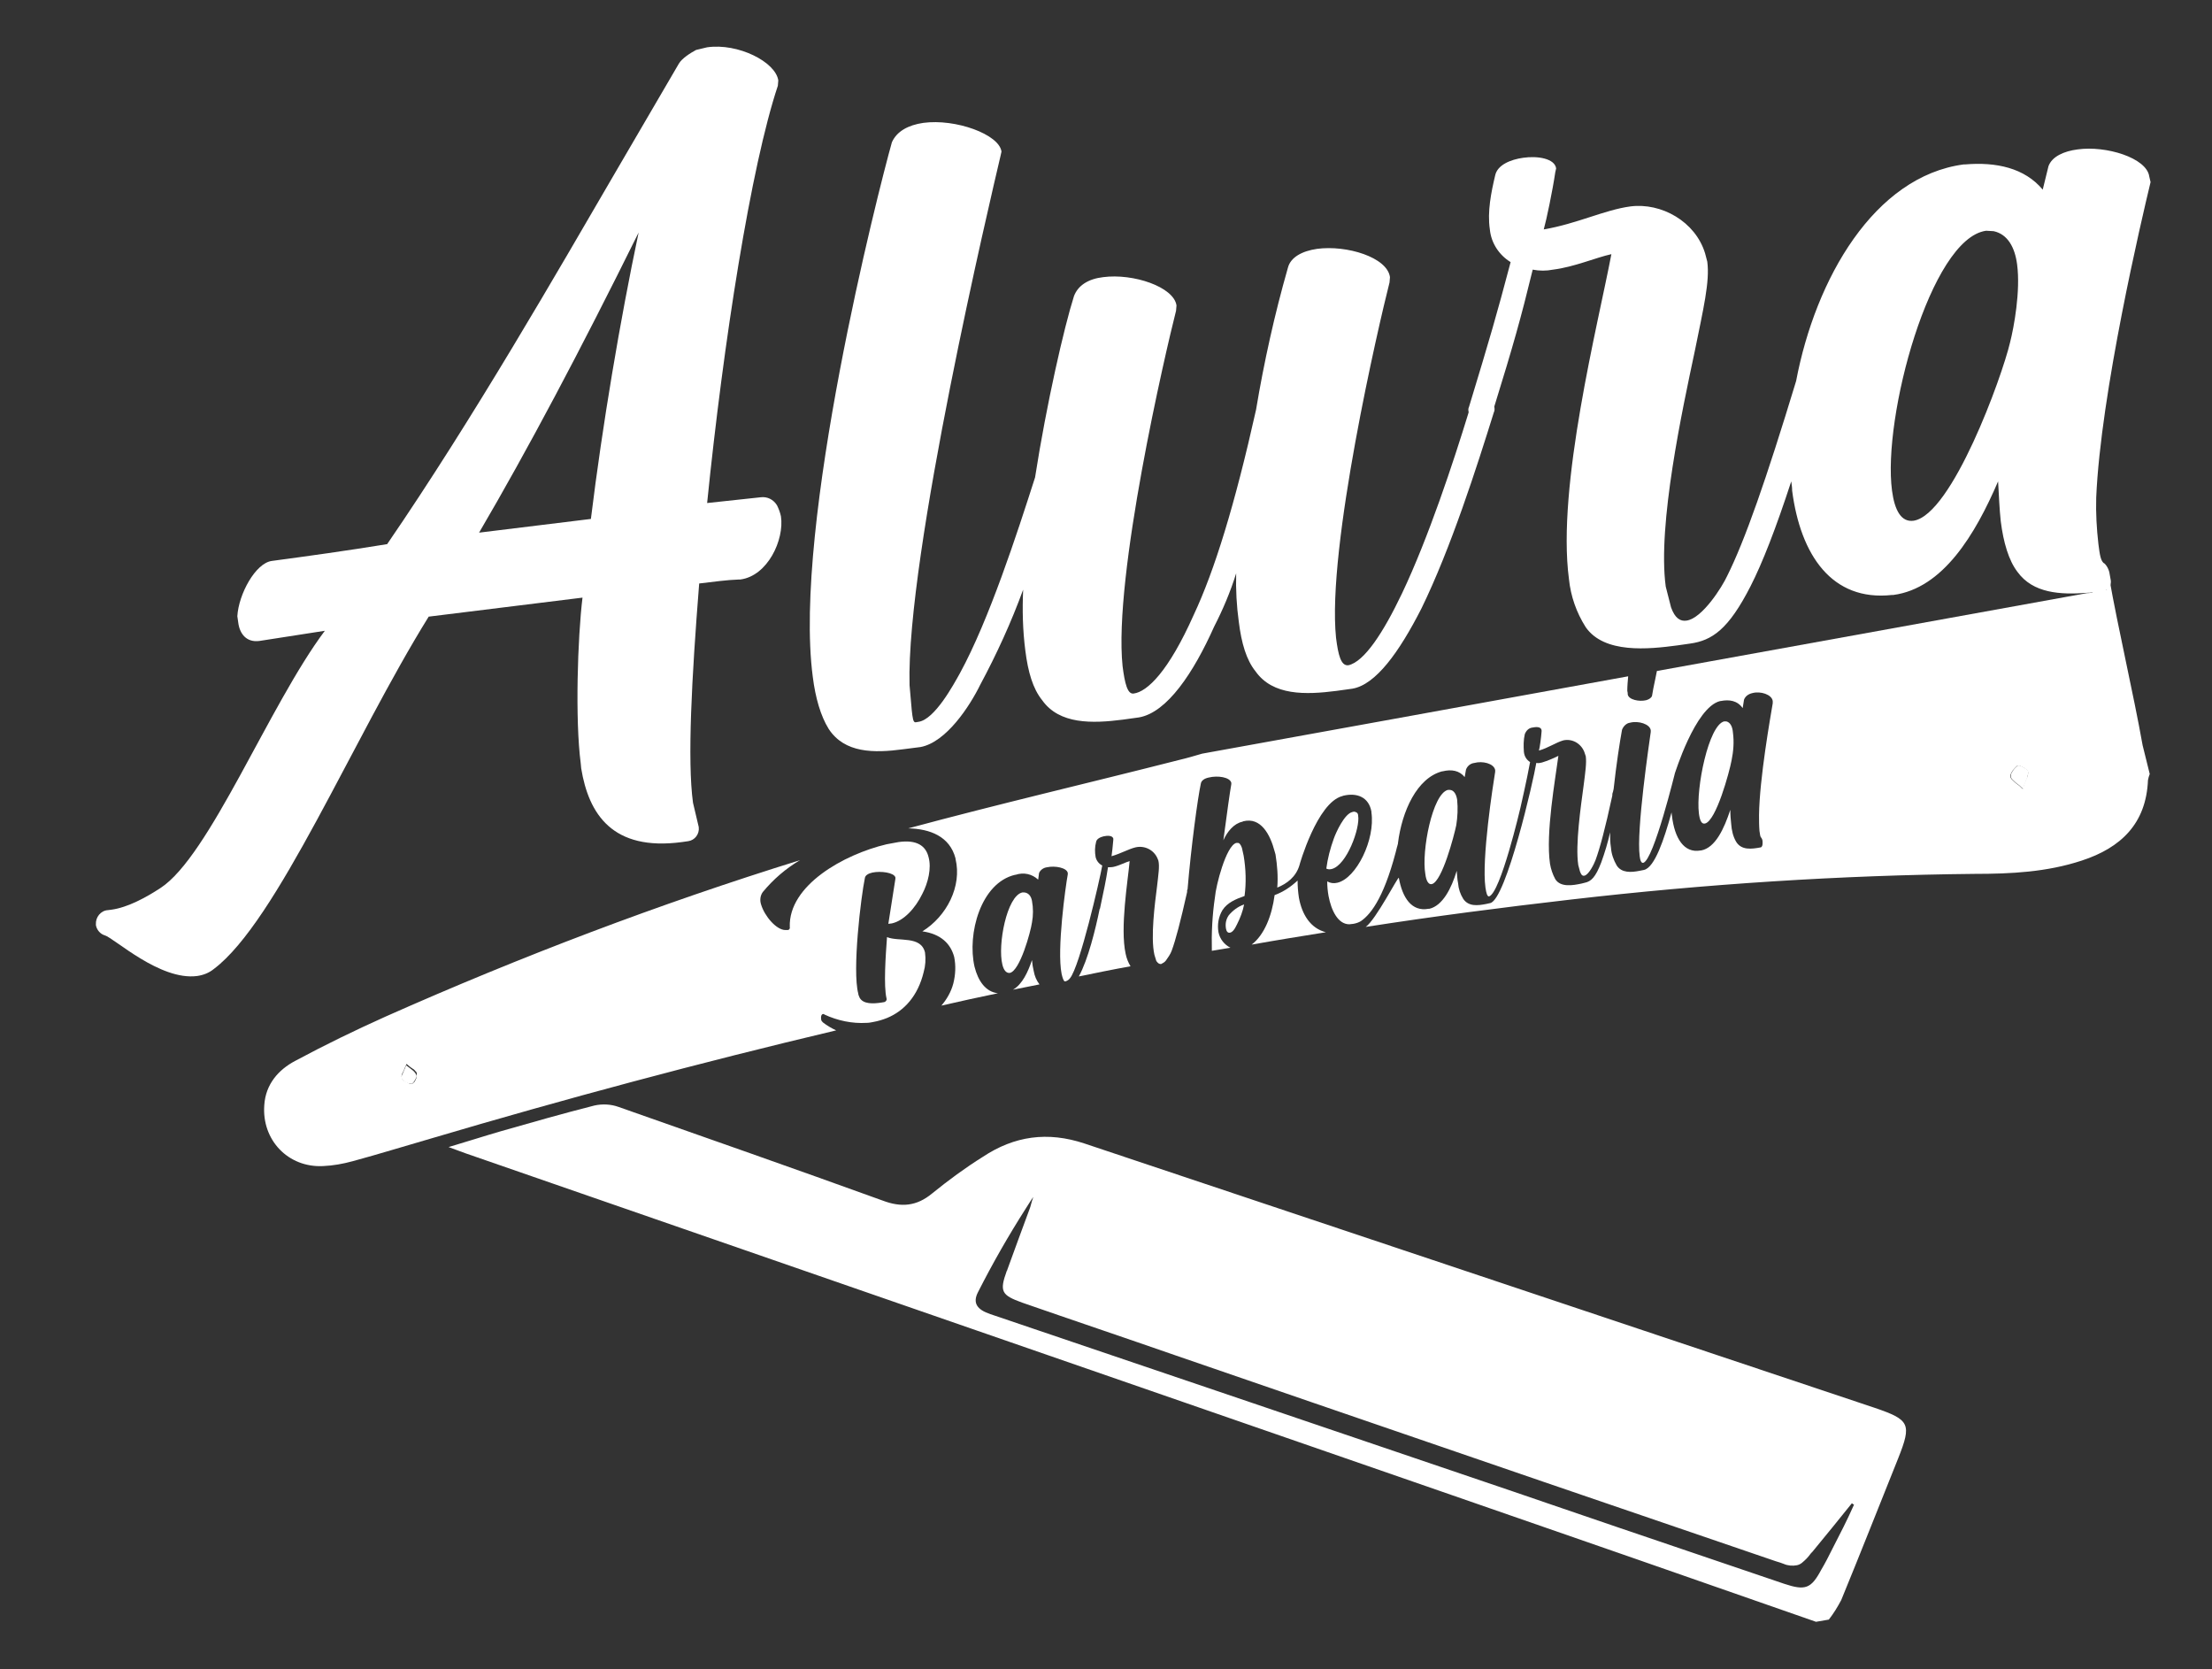 <?xml version="1.0" encoding="utf-8"?>
<!-- Generator: Adobe Illustrator 25.2.1, SVG Export Plug-In . SVG Version: 6.00 Build 0)  -->
<svg version="1.1" id="Camada_1" xmlns="http://www.w3.org/2000/svg" xmlns:xlink="http://www.w3.org/1999/xlink" x="0px" y="0px"
	 viewBox="0 0 500.5 377.6" style="enable-background:new 0 0 500.5 377.6;" xml:space="preserve">
<rect x="0" y="0" width="500.5" height="377.6" fill="#333333" stroke="none"/>
<style type="text/css">
	.st0{fill:#FFFFFF;}
</style>
<path class="st0" d="M176.7,116.8c-0.2-0.9-0.5-1.7-0.9-2.5c-0.8-1.3-2.2-2-3.7-1.8l-12.1,1.3c3.7-36.5,9.9-76.1,16-94.4l0.1-1.2
	c-0.6-4.2-9.1-8.5-16.1-7.5l-2.5,0.6c-1.3,0.7-3.2,1.9-3.9,3.1l-13.9,23.8c-13.7,23.5-32.5,56.3-52.1,84.9
	c-9.2,1.5-17.9,2.7-26.1,3.8c-3.7,0.5-7.5,7.5-7.8,12.5l0.2,1.4c0.3,2.5,1.8,4.6,4.8,4.2l14.8-2.3c-12.6,16.8-26.1,51-37.2,58.2
	c-3.2,2.1-7.4,4.4-11.1,4.9l-0.8,0.1c-1.6,0.1-2.8,1.6-2.7,3.2c0,0.1,0,0.2,0,0.2c0.2,1.1,1,2,2,2.3c2.1,0.6,12.5,10.3,20.9,9.2
	c1.4-0.2,2.7-0.7,3.8-1.6c14.3-10.8,31.4-52,48.6-79.7l34.8-4.3c-1.1,9-1.7,27.6-0.4,37.5l0.1,1.1c1.7,10.4,7.1,18.8,22.8,16.7
	l1.4-0.2c1.5-0.2,2.6-1.6,2.4-3.2l-1.3-5.5c-1.3-9.5-0.3-28.2,1.4-49.6c3.4-0.4,6.2-0.8,9-0.9h0.3
	C173.7,130.3,177.5,122.1,176.7,116.8z M133.7,117.4l-25.3,3.1c10.9-18.6,22.8-41,36.1-67.9C140.3,72.5,136.3,96.2,133.7,117.4z"/>
<path class="st0" d="M486.3,39.9c-0.6-4.2-9.8-7-16.2-6.1c-3.1,0.4-5.8,1.6-6.6,3.8l-1.3,5.3c-4.1-4.9-10.5-6.3-17.6-5.7h-0.3
	c-20.2,2.7-33.5,25.8-37.9,49c-6.8,22.4-11.6,36.1-15.6,44.1c-1.1,2.4-5.6,9.6-9.2,10.1c-1.4,0.2-2.6-0.5-3.5-3l-1.2-4.7
	c-1.9-14,3.8-40.2,6.6-53.4c1.9-9.4,3.4-15.6,2.8-20.1l-0.5-1.9c-2.2-7.2-9.9-11.5-16.9-10.6c-5.9,0.8-12,3.9-19.6,5.2
	c0.6-2.1,2-8.8,2.6-12.9l0.2-0.9c-0.3-2.2-4.1-2.9-7.5-2.4c-2.8,0.4-5.8,1.6-6.3,4c-0.9,3.8-1.8,8.2-1.2,12.2
	c0.3,3.1,2.1,5.8,4.7,7.4c-3.2,12.1-4.6,16.9-9.4,32.7c-0.2,0.4-0.2,0.8-0.1,1.2v0.1c-3.4,11.1-9.1,28.4-15.1,41
	c-4.2,8.8-8.5,15.4-12.1,16.2c-1.7,0.2-2.3-2.3-2.8-6.2c-2.1-20.3,9.7-71,12.1-80.4l0.1-1.2c-0.6-4.5-9.8-7.3-16.5-6.4
	c-3.4,0.5-6,1.9-6.6,4.3c-3,10.5-5.4,21.3-7.2,32.1c-4.8,21.5-9.4,36.4-14.1,46.4c-5.7,12.8-10.5,17.4-13.6,17.8
	c-1.4,0.2-2-2.3-2.5-6.2c-2.1-20.3,9.7-71,12.1-80.4l0.1-1.2c-0.6-4.2-9.8-7.3-16.6-6.4c-3.4,0.4-5.7,1.9-6.6,4.3
	c-2.2,6.9-6.2,24.3-8.8,41c-4.1,12.8-10.4,32.2-17,44.3c-1.4,2.5-5.7,10.5-9.4,11l-0.6,0.1c-0.6,0.1-0.7-1-0.9-2.7l-0.5-5.7
	c-0.8-29.3,18.4-110.4,20.6-119.8l0.2-0.9c-0.5-3.9-10.4-7.5-17.7-6.5c-3.4,0.5-6,1.9-7.1,4.4c-3.1,11-22.4,86.7-17.9,120.9
	c0.6,4.8,1.8,8.9,3.6,11.8c3.6,5.5,10.2,5.5,16.9,4.6l3.9-0.5c5.8-1.1,11.1-9.2,13.5-14.1c3.7-6.9,7-14.1,9.7-21.5
	c-0.2,4.6-0.1,9.2,0.5,13.8c0.6,4.8,1.7,8.6,3.8,11.2c3.9,5.5,11.3,5.3,18.3,4.4l3.6-0.5c6.4-1.1,12.4-10.2,17-20.5
	c2-3.9,3.7-7.9,5-12.1c-0.1,3.7,0.1,7.4,0.6,11c0.6,4.8,1.7,8.6,3.8,11.2c3.9,5.5,11.3,5.3,18.3,4.4l3.6-0.5
	c5.3-0.9,10.6-8.3,15.6-18.1c6.7-13.7,12.6-32.2,16.4-44.4c0.2-0.4,0.2-0.8,0.1-1.3c4.3-13.9,6-19.9,8.7-31c1.5,0.3,3.1,0.3,4.6,0
	c4.8-0.6,9.6-2.7,13.2-3.5c-3,15.8-12.4,52.5-9.6,73.5c0.4,3.9,1.7,7.6,3.8,10.9c4.2,6,14.1,5,20.8,4.1l2.8-0.4
	c5-0.7,8.7-3.2,13.7-13c2.7-5.3,5.7-13,9.2-23.7c0.1,0.7,0.2,1.4,0.2,2.1c1.9,14.6,9,25.1,22.6,23.6h0.3
	c11.2-1.5,18.5-13.6,23.7-25.7c0.2,3.4,0.3,6.2,0.6,9c0.6,4.8,1.8,8.9,3.8,11.5c3.5,4.8,9.6,5.2,15.9,4.7c0.1,0,0.2,0,0.4,0l0.6-0.1
	l3.5-0.6c0.5-0.6,0.8-1.3,0.7-2.1l-0.2-1.1c-0.1-1-0.5-2-1.2-2.7c-0.9-0.4-1.1-2.1-1.4-4.4c-0.4-3.5-0.6-7-0.5-10.5
	c1-23.6,10.3-63.1,12.3-71.4L486.3,39.9z M454.8,77.5c-1.8,7.7-13.1,38.9-21.8,40.3c-2.8,0.4-4.3-2.3-4.9-6.8
	c-2.2-16.5,8.7-57.1,21.3-58.8l1.7,0.1c3.2,0.7,4.8,3.7,5.3,7.5C457.2,65.8,455.7,74,454.8,77.5z"/>
<path class="st0" d="M288.4,202.5c-0.6,4.6-2.3,9-5.2,11.2c5.6-1,11.2-1.9,16.8-2.8c-3.5-0.9-5.4-4-6.1-7.8
	c-0.2-1.3-0.3-2.6-0.3-3.9C292,200.7,290.3,201.8,288.4,202.5z"/>
<path class="st0" d="M391.8,172c-0.5,2.7-3.5,13.7-6,14.3c-0.8,0.2-1.2-0.7-1.4-2.3c-0.7-5.7,2.2-19.9,5.7-20.8h0.5
	c0.9,0.2,1.4,1.2,1.5,2.5C392.4,167.9,392.2,170,391.8,172z"/>
<path class="st0" d="M307.3,184.5c0-0.4-0.2-0.7-0.6-0.8c-0.2-0.1-0.4-0.1-0.7,0c-1.8,0.4-3.7,4.6-4.2,6c-0.8,2.2-1.4,4.5-1.7,6.8
	c0.4,0.2,0.8,0.2,1.2,0.1C304.7,195.8,307.8,187.3,307.3,184.5z"/>
<path class="st0" d="M281,191.8c-0.3-0.8-0.6-1.2-1.1-1.1h-0.2c-2.3,0.7-4.6,9.7-4.8,12.3c-0.6,4-0.8,8.1-0.7,12.1l4.2-0.7
	c-1.4-0.7-2.4-2-2.7-3.5c-0.3-1.7,0-3.5,0.9-5c1.1-1.7,3-2.5,5-3.2c0.4-3,0.3-6.1-0.2-9.1L281,191.8z"/>
<path class="st0" d="M278,207.1c-0.6,0.9-0.8,1.9-0.6,3c0.1,0.6,0.4,1,0.9,0.9c0.5-0.1,1-0.6,1.6-1.9c0.7-1.4,1.3-2.9,1.6-4.5
	C280.1,205.1,278.9,206,278,207.1z"/>
<path class="st0" d="M484.8,168.6c-2.1-11.8-5.5-26.2-7.6-38.1l-0.5,2.9c-0.2,0.2-1.3-0.8-1.5-0.8c-1,0.1-1.1,1.4-2.1,1.5l-0.6,0.1
	c-0.1,0-0.2,0-0.4,0l-97.2,17.6c-0.2,0.9-0.5,2.6-0.8,3.9c-0.1,0.6-0.2,1.2-0.3,1.7c-0.1,0.4-0.6,0.8-1.3,1c-1.6,0.4-4-0.1-4.2-1.3
	c0-0.2,0-0.5-0.1-0.8c0-1.1,0.1-2.2,0.2-3.3l-52.8,9.6l-43.6,7.9c-1.7,0.5-3.4,1-5.1,1.4c-20.4,5.2-41,10-61.4,15.5
	c4.9,0.1,9.4,1.8,10.7,6.8v0.1c1.5,6.2-2,13-7.5,16.4c4.2,0.6,6.4,2.8,7.2,5.8c0.4,2,0.3,4-0.2,6c-0.5,1.9-1.5,3.6-2.7,5
	c4.3-1,8.5-1.9,12.8-2.8c-2.8-0.3-4.5-2.8-5.3-6c-1.7-7.4,1.4-19,9.2-20.8h0.1c1.8-0.6,3.7-0.2,5.1,1.1l0.2-1.5
	c0.3-0.7,1-1.2,1.8-1.3c1.8-0.4,4.5,0.1,4.7,1.3v0.3c-0.5,2.7-2.5,17-1.4,22.5c0.1,0.4,0.2,0.9,0.4,1.3c0.1,0.3,0.3,0.5,0.5,0.4
	c0.4-0.1,0.8-0.4,1-0.7c2.2-2.6,6.7-22.1,7.3-25.5c-0.8-0.4-1.3-1.1-1.5-1.9c-0.2-1.1-0.2-2.3,0.1-3.4c0.1-0.7,0.9-1.1,1.7-1.3
	c0.9-0.2,2-0.2,2.2,0.5v0.3c-0.1,1.2-0.3,3.1-0.4,3.7c2.1-0.6,3.8-1.6,5.4-2c2.1-0.5,4.2,0.6,5,2.5l0.2,0.5c0.3,1.3,0,3.1-0.3,5.8
	c-0.5,3.9-1.5,11.5-0.6,15.5l0.4,1.3c0,0.1,0.1,0.2,0.2,0.3c0.2,0.3,0.5,0.5,0.9,0.5c0.4-0.2,0.8-0.4,1.1-0.8c0.5-0.7,1-1.4,1.3-2.2
	c0.9-2.4,2-6.6,3.5-13.3l0-0.3c0-0.1,0-0.2,0.1-0.3c0.8-9.6,2.3-20.7,3-23.9c0.1-0.7,0.8-1.2,1.8-1.4c2-0.5,4.8-0.1,5.1,1.2v0.3
	c-0.3,1.6-1,6.7-1.8,12.7c0.9-2,2.4-3.8,4.3-4.2l0.2-0.1c4-1,6.1,3,7.1,6.8l0.2,0.7c0.4,2.5,0.6,5,0.4,7.5c2.2-0.9,4.2-2.4,5-5
	c0-0.1,4-14.2,9.7-15.7l0.3-0.1c3-0.7,5.7,0.3,6.3,3.6v0.2c0.9,6.1-3.4,14.9-7.7,15.9c-0.8,0.2-1.6,0.1-2.3-0.3
	c0,1.1,0.1,2.2,0.3,3.3c0.6,3.2,2.1,6.4,4.7,6.4l0.9-0.1c0.6-0.1,1.2-0.3,1.7-0.6c2.5-1.7,5.6-6,8.4-17.6c-0.3,2.1,0.1-0.4,0,0
	c0.9-7.3,4.3-14.8,10-16.3h0.1c2-0.5,3.8-0.2,5,1.3l0.3-1.7c0.3-0.8,1-1.4,1.9-1.5c1.8-0.5,4.4,0.1,4.7,1.6v0.4
	c-0.5,3.1-3.1,19.7-2.2,26.2c0.2,1.3,0.4,2,0.8,2c2.6-0.7,7.1-20,7.1-20c0,0,1.5-6.5,2.2-10.4c-0.8-0.5-1.3-1.3-1.4-2.3
	c-0.1-1.3-0.1-2.7,0.2-4c0.3-0.8,0.9-1.4,1.7-1.5c0.9-0.2,2-0.2,2.1,0.6v0.3c-0.1,1.4-0.4,3.6-0.6,4.3c2.1-0.6,3.8-1.8,5.5-2.3
	c2.2-0.5,4.3,0.9,4.9,3l0.2,0.6c0.2,1.5-0.1,3.6-0.5,6.7c-0.6,4.5-1.9,13.3-1.2,17.9l0.4,1.5c0.3,0.8,0.6,1,1,0.9
	c1-0.2,2.2-2.7,2.5-3.5c1-2.7,2.2-7.2,3.8-14.6c0-0.2,0-0.5,0.1-0.7c0.1-0.2,0.1-0.5,0.2-0.8c0.6-5.5,1.4-10.7,1.9-13.4
	c0.3-0.8,1-1.5,1.8-1.6c1.9-0.5,4.5,0.3,4.7,1.7v0.4c-0.3,2.2-3.3,22.3-2.5,28.1c0.1,1,0.4,1.6,0.8,1.5c2.4-0.6,7.3-20.9,7.2-20.4
	c-0.1,0.5,4.5-14.8,10.2-16.2h0.1c2-0.4,3.8-0.1,5,1.6l0.3-1.9c0.3-0.8,1-1.3,1.9-1.5c1.8-0.5,4.4,0.3,4.6,1.8v0.5
	c-0.5,3-3,17-3.1,25.3c0,1.2,0,2.4,0.1,3.6c0.1,0.8,0.2,1.4,0.4,1.5c0.2,0.3,0.3,0.6,0.3,0.9l0,0.4c0,0.4-0.1,0.8-0.4,0.9
	c-2.1,0.4-4.4,0.7-5.6-1.3c-0.7-1.2-1-2.6-1.1-4c-0.1-0.9-0.2-2-0.2-3.2c-1.4,4.3-3.4,8.6-6.6,9.2h-0.1c-3.8,0.7-5.9-2.8-6.5-7.8
	c0-0.3-0.1-0.5-0.1-0.8c-1.7,6.2-3.8,12.4-6.2,13l-1,0.2c-2,0.4-4.1,0.5-5.2-1.2c-0.7-1.2-1.2-2.6-1.3-4c-0.2-1.2-0.2-2.3-0.2-3.5
	c-0.5,2.3-1.2,4.6-2,6.8c-1.3,3.4-2.3,4.3-3.7,4.6l-0.8,0.2c-1.9,0.4-4.7,0.9-5.9-1c-0.6-1.1-1-2.3-1.2-3.5
	c-1-6.9,1.2-19.1,1.9-24.4c-1.2,0.6-2.4,1.1-3.7,1.5c-0.4,0.1-0.8,0.2-1.3,0.1c-0.6,3.8-6.8,30.8-10.4,31.7l-0.9,0.2
	c-2,0.4-4,0.6-5.2-1.1c-0.7-1.1-1.1-2.3-1.2-3.6c-0.2-0.9-0.2-1.8-0.3-2.8c-1.2,4-3.2,7.9-6.2,8.6h-0.2c-3.8,0.7-5.9-2.5-6.7-7
	c-0.1-0.5-5.2,9.5-7.5,11.1c15.4-2.4,30.9-4.4,46.5-6.2c30.3-3.5,60.8-5.5,91.3-5.8c8.2,0,16.3-0.4,24.2-3c8.9-2.9,14.6-8.4,15-18.2
	c0.1-0.5,0.2-0.9,0.4-1.4L484.8,168.6z M458.8,175.4c0,0.1,0,0.2-0.1,0.3c0,0.1,0,0.2-0.1,0.2c0,0.1-0.1,0.2-0.1,0.3
	c0,0.1-0.1,0.3-0.2,0.4c0,0,0,0.1,0,0.1c-0.1,0.2-0.1,0.3-0.2,0.5v0c-0.1,0.2-0.2,0.4-0.2,0.6c-0.1,0.2-0.2,0.4-0.2,0.7
	c-0.4-0.3-0.7-0.7-1-0.9c-0.6-0.4-1-0.8-1.3-1.1c-0.1-0.1-0.2-0.2-0.3-0.3c-0.1-0.1-0.1-0.2-0.2-0.4v-0.1c0-0.1,0-0.2,0-0.3
	c0,0,0-0.1,0-0.1c0-0.1,0-0.1,0.1-0.2c0,0,0-0.1,0-0.1c0-0.1,0.1-0.1,0.1-0.2c0.3-0.6,0.8-1.2,1.4-1.6h0.1c0.3-0.1,1.3,0.4,1.9,0.9
	c0.2,0.2,0.3,0.3,0.4,0.5c0,0.1,0,0.2,0,0.4C458.8,175.2,458.8,175.3,458.8,175.4z"/>
<path class="st0" d="M254.7,215.8c0.2,1,0.6,2,1.1,2.8c-3.9,0.7-7.8,1.5-11.7,2.3c2.1-3.8,3.8-10.8,4.7-15.2c0-0.1,0.1-0.1,0.1-0.2
	c0.9-4.3,1.3-6,1.8-9.3c0.4,0,0.9,0,1.3-0.1c1.3-0.3,2.6-1,3.6-1.3C255.2,199.3,253.4,209.9,254.7,215.8z"/>
<path class="st0" d="M324,200c2.3-0.6,5-10.9,5.5-13.3c0.3-1.9,0.4-3.8,0.2-5.8c-0.2-1.2-0.7-2.1-1.6-2.2h-0.5
	c-3.5,0.9-6,13.9-5.1,19C322.7,199.4,323.3,200.2,324,200z"/>
<path class="st0" d="M228.5,220.1c2.3-0.5,4.7-9.3,5-11.4c0.3-1.6,0.3-3.3,0-4.9c-0.2-1.1-0.8-1.8-1.7-1.9h-0.5
	c-3.5,0.8-5.6,11.9-4.5,16.3C227.1,219.5,227.7,220.2,228.5,220.1z"/>
<path class="st0" d="M233.9,219.7c-0.2-0.8-0.3-1.5-0.4-2.5c-0.9,2.7-2.2,5.5-4.3,6.7c2-0.4,4-0.8,6-1.2
	C234.5,221.8,234.1,220.8,233.9,219.7z"/>
<path class="st0" d="M200.7,212c-0.3,4.1-0.8,11.1-0.1,13.9c0.1,0.4-0.2,0.7-0.5,0.8l-0.6,0.1c-1.9,0.3-4.2,0.4-5-1.1
	c-0.1-0.3-0.3-0.6-0.3-0.9c-1.4-5.3,0.6-21.9,1.5-26.2c0.1-0.6,0.8-1,1.7-1.2c1.9-0.4,4.9,0,5.2,1.1v0.3L201,209l0.8-0.1
	c2.7-0.6,5.3-3.4,6.9-6.7c1.3-2.5,2.1-5.8,1.4-8.3c-0.6-2.5-2.6-4-6.8-3.4l-2.7,0.5c-9.7,2.3-22.2,9.3-21.9,18.7
	c0.1,0.3-0.1,0.7-0.5,0.7c0,0,0,0-0.1,0h-0.4c-2,0-4.7-3.1-5.5-5.8c-0.3-0.9-0.2-2,0.4-2.8c2.4-2.9,5.2-5.3,8.4-7.2
	c-31.9,9.9-63.2,21.8-93.8,35.4c-6.9,3.1-13.7,6.4-20.4,10c-3.8,2-6.7,5.3-7,10c-0.6,7.9,5.4,14.2,13.3,13.8
	c2.3-0.1,4.5-0.5,6.7-1.1c5.9-1.6,11.7-3.4,17.6-5.1c30.4-9,61-17.2,91.8-24.5c-1.1-0.5-2.1-1.1-3-1.8c-0.2-0.2-0.4-0.4-0.4-0.7
	c-0.1-0.5,0-1.1,0.4-1.2c0.1,0,0.3,0,0.3,0.1c3,1.4,6.3,2.1,9.6,1.9c0.5,0,1-0.1,1.5-0.2c1.1-0.2,2.1-0.5,3.1-0.9
	c3.9-1.6,7-5,8.3-10.4c0.4-1.4,0.5-2.9,0.3-4.4C208.4,211.6,203.3,213.1,200.7,212z M94.2,243.7c0,0.1,0,0.1,0,0.2c0,0,0,0,0,0
	c-0.1,0.3-0.2,0.5-0.4,0.8c0,0.1-0.1,0.1-0.2,0.2l-0.1,0.1c-0.1,0.1-0.2,0.2-0.4,0.2c-0.2,0-0.3,0-0.5-0.1l-0.2-0.1
	c-0.2-0.1-0.4-0.2-0.6-0.3c-0.1,0-0.1,0-0.2-0.1c0,0,0,0,0,0c-0.1,0-0.2-0.1-0.3-0.2c-0.1,0-0.1-0.1-0.2-0.2c-0.1,0-0.1-0.1-0.1-0.2
	v0c-0.1-0.1-0.1-0.2-0.1-0.2c-0.1-0.4,0-0.8,0.2-1.1c0.1-0.1,0.1-0.3,0.2-0.4c0.1-0.1,0.1-0.3,0.2-0.5v0c0.1-0.3,0.3-0.6,0.4-0.9
	c0,0,0-0.1,0.1-0.2c0.5,0.4,0.9,0.8,1.3,1c0.1,0.1,0.2,0.2,0.3,0.2c0.1,0.1,0.2,0.2,0.3,0.3c0.1,0.1,0.1,0.2,0.2,0.2
	c0.1,0.1,0.2,0.3,0.2,0.4v0C94.3,243.4,94.3,243.5,94.2,243.7L94.2,243.7z"/>
<path class="st0" d="M424.2,318.5c-59.6-19.9-119.2-39.9-178.8-59.8c-8.4-2.8-15.9-1.7-23,3c-4,2.5-7.8,5.3-11.5,8.3
	c-3.5,2.9-7,3.2-11.2,1.6c-19.9-7.2-39.9-14.2-59.8-21.2c-1.7-0.6-3.6-0.7-5.4-0.3c-7.1,1.8-14.1,3.8-21.1,5.8
	c-3.8,1.1-7.5,2.3-11.9,3.6c1.8,0.7,2.8,1,3.8,1.4L221,301c35.8,12.4,71.6,24.8,107.4,37.2c27.5,9.5,55,19.1,82.5,28.7l2.9-0.5
	c1.1-1.4,2-2.9,2.8-4.4c4.4-10.7,8.6-21.4,12.9-32.1C432.6,322.1,432.1,321.2,424.2,318.5z M414.6,350.4c-0.8,1.6-1.6,3.2-2.5,4.7
	c-2.3,4.3-3.6,4.8-8.4,3.2c-16.7-5.7-33.4-11.3-50-17l-11.1-3.8c-39.5-13.4-78.9-26.8-118.5-40.2c-3-1-4.1-2.5-2.8-5
	c3.3-6.5,6.9-12.8,10.8-18.9c0.6-0.9,1.1-1.8,1.7-2.6c-0.1,0.3-0.2,0.6-0.3,0.9c-0.2,0.6-0.3,1.2-0.5,1.7c-1.7,4.6-3.4,9.2-5.1,13.9
	c0,0.1,0,0.1-0.1,0.2c-1.7,4.7-1.2,5.5,3.5,7.2c11.5,4,23.1,7.9,34.6,11.9l31.1,10.7c34.9,12,69.9,24,104.8,35.9
	c0.7,0.2,1.3,0.4,1.8,0.6c0.9,0.4,2,0.5,3,0.3c0.5-0.1,1-0.4,1.3-0.7c0.6-0.5,1.2-1.1,1.7-1.8c0.2-0.3,0.5-0.5,0.7-0.8
	c2.9-3.5,5.8-7.1,8.7-10.7l0.2,0.1c0.1,0.1,0.2,0.2,0.3,0.2C418,343.8,416.3,347.1,414.6,350.4z"/>
<path class="st0" d="M472.5,134.2l-0.5,0.1c0.1,0,0.2,0,0.4,0l0.6-0.1C472.8,134.2,472.7,134.2,472.5,134.2z M458.8,174.7
	c-0.1-0.2-0.2-0.4-0.4-0.5c-0.6-0.6-1.5-1.1-1.9-0.9h-0.1c-0.6,0.4-1.1,0.9-1.4,1.6c0,0.1-0.1,0.1-0.1,0.2c0,0,0,0.1,0,0.1
	c0-0.1,0.1-0.1,0.1-0.2c0.3-0.6,0.8-1.2,1.4-1.6h0.1c0.4-0.2,1.4,0.3,1.9,0.9c0.2,0.2,0.3,0.3,0.4,0.5c0,0.3,0,0.6-0.1,0.9
	c0-0.1,0.1-0.2,0.1-0.3c0-0.1,0-0.2,0-0.3C458.8,174.9,458.8,174.8,458.8,174.7z M456.7,177.6c0.3,0.3,0.7,0.6,1,0.9
	C457.3,178.1,457,177.8,456.7,177.6z M364.4,179c0,0.2,0,0.5-0.1,0.7C364.4,179.5,364.4,179.3,364.4,179c0.1-0.2,0.1-0.5,0.2-0.8
	C364.5,178.5,364.4,178.8,364.4,179z M268.3,201.3l0,0.3C268.3,201.5,268.3,201.4,268.3,201.3c0-0.1,0.1-0.2,0.1-0.3
	C268.3,201.1,268.3,201.2,268.3,201.3z"/>
<path class="st0" d="M458.7,175.9c0,0.1-0.1,0.2-0.1,0.3c0,0.1-0.1,0.3-0.2,0.4c0,0,0,0.1,0,0.1c-0.1,0.2-0.1,0.3-0.2,0.5v0
	c-0.1,0.2-0.2,0.4-0.2,0.6c-0.1,0.2-0.2,0.4-0.2,0.7c-0.4-0.3-0.7-0.7-1-0.9c-0.6-0.4-1-0.8-1.3-1.1c-0.1-0.1-0.2-0.2-0.3-0.3
	c-0.1-0.1-0.1-0.2-0.2-0.4c0,0,0-0.1,0-0.1c0-0.1,0-0.2,0-0.3c0,0,0-0.1,0-0.1c0-0.2,0.1-0.3,0.2-0.5c0.3-0.6,0.8-1.2,1.4-1.6h0.1
	c0.3-0.1,1.3,0.4,1.9,0.9c0.2,0.2,0.3,0.3,0.4,0.5C458.9,175.1,458.8,175.5,458.7,175.9z"/>
<path class="st0" d="M94.2,243.2c-0.2-0.5-0.6-0.9-1-1.2c-0.4-0.3-0.8-0.6-1.3-1c-0.3,0.8-0.6,1.4-0.8,1.9c-0.2,0.3-0.3,0.7-0.2,1.1
	c0,0.1,0.1,0.2,0.1,0.2c0.4,0.5,1,0.8,1.6,0.9c0.1,0,0.3,0.1,0.5,0.1c0.3,0,0.9-0.9,1.1-1.5C94.3,243.5,94.3,243.4,94.2,243.2z"/>
<path class="st0" d="M268.3,201c0,0.1,0,0.2,0,0.3c0,0.1,0,0.2-0.1,0.3l0-0.3C268.3,201.2,268.3,201.1,268.3,201z"/>
<path class="st0" d="M343.6,182.4"/>
<path class="st0" d="M364.5,178.3c0,0.3-0.1,0.5-0.1,0.8c0,0.2-0.1,0.4-0.1,0.7c0-0.2,0-0.5,0.1-0.7
	C364.4,178.8,364.5,178.5,364.5,178.3z"/>
</svg>
